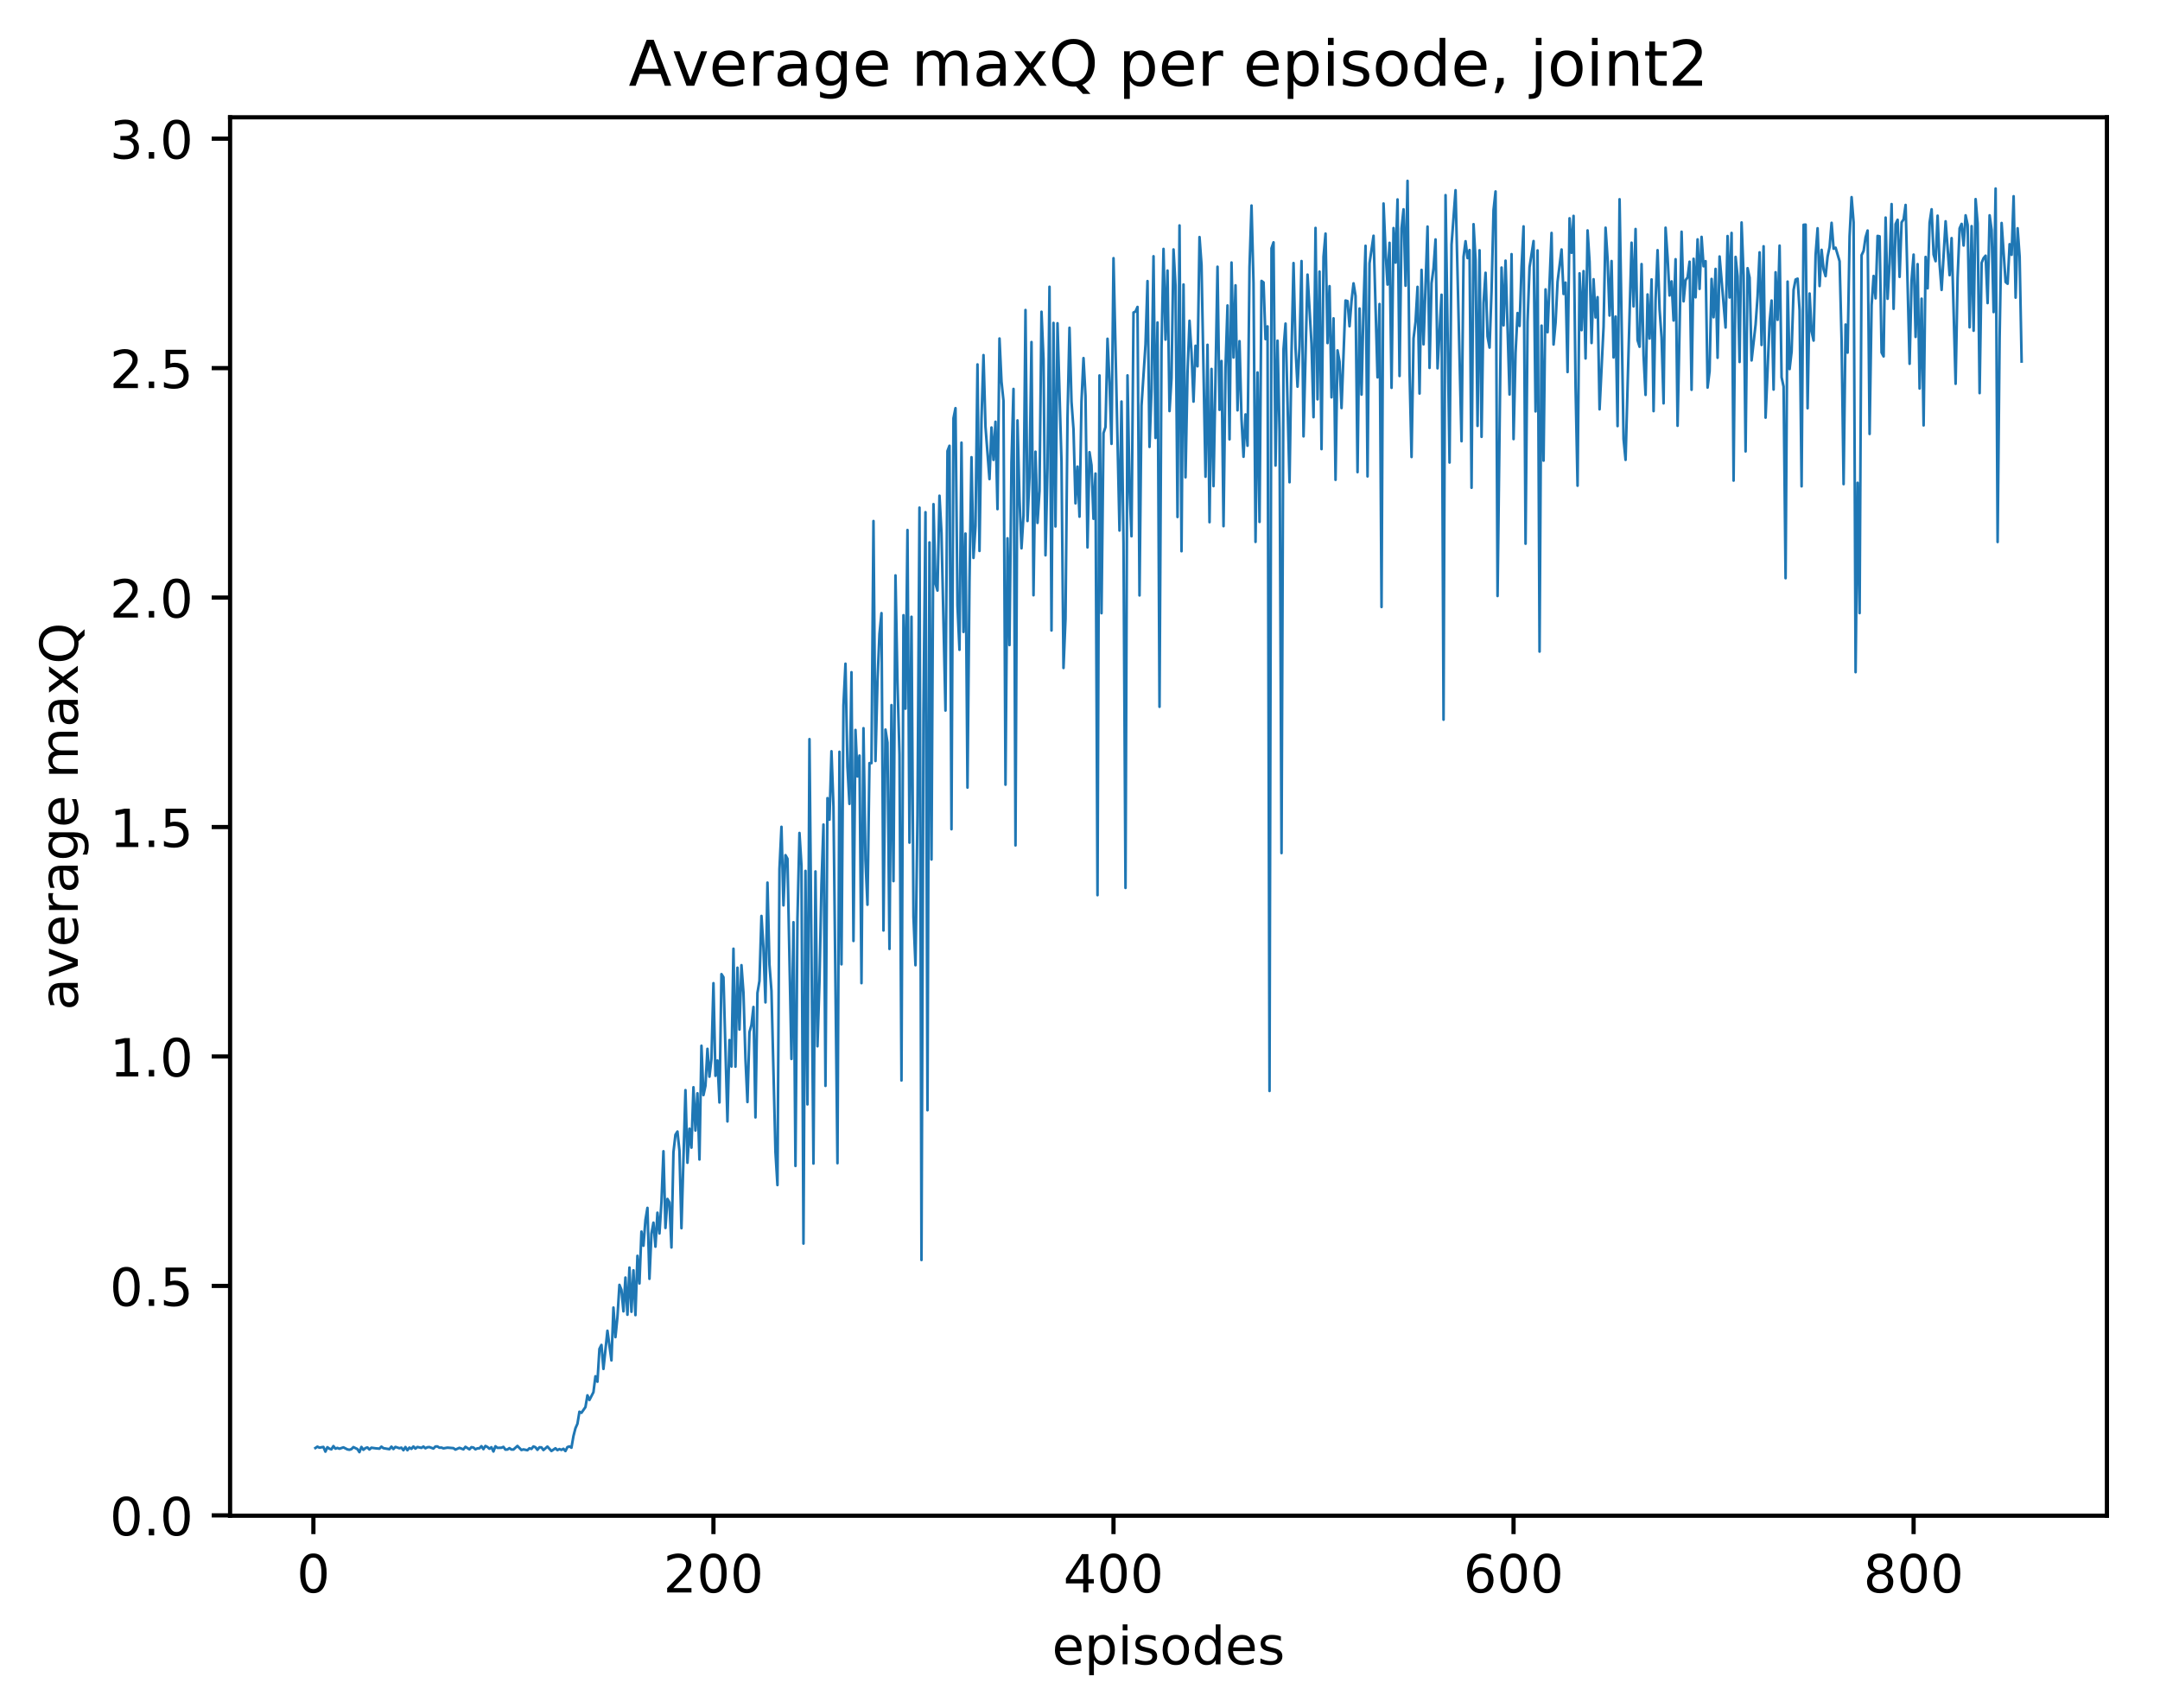 <?xml version="1.0" encoding="utf-8" standalone="no"?>
<!DOCTYPE svg PUBLIC "-//W3C//DTD SVG 1.1//EN"
  "http://www.w3.org/Graphics/SVG/1.1/DTD/svg11.dtd">
<!-- Created with matplotlib (http://matplotlib.org/) -->
<svg height="325pt" version="1.1" viewBox="0 0 411 325" width="411pt" xmlns="http://www.w3.org/2000/svg" xmlns:xlink="http://www.w3.org/1999/xlink">
 <defs>
  <style type="text/css">
*{stroke-linecap:butt;stroke-linejoin:round;}
  </style>
 </defs>
 <g id="figure_1">
  <g id="patch_1">
   <path d="M 0 325.986 
L 411.601 325.986 
L 411.601 0 
L 0 0 
z
" style="fill:#ffffff;"/>
  </g>
  <g id="axes_1">
   <g id="patch_2">
    <path d="M 43.781 288.43 
L 400.901 288.43 
L 400.901 22.318 
L 43.781 22.318 
z
" style="fill:#ffffff;"/>
   </g>
   <g id="matplotlib.axis_1">
    <g id="xtick_1">
     <g id="line2d_1">
      <defs>
       <path d="M 0 0 
L 0 3.5 
" id="m637d223eed" style="stroke:#000000;stroke-width:0.8;"/>
      </defs>
      <g>
       <use style="stroke:#000000;stroke-width:0.8;" x="59.633" xlink:href="#m637d223eed" y="288.43"/>
      </g>
     </g>
     <g id="text_1">
      <!-- 0 -->
      <defs>
       <path d="M 31.781 66.406 
Q 24.172 66.406 20.328 58.906 
Q 16.5 51.422 16.5 36.375 
Q 16.5 21.391 20.328 13.891 
Q 24.172 6.391 31.781 6.391 
Q 39.453 6.391 43.281 13.891 
Q 47.125 21.391 47.125 36.375 
Q 47.125 51.422 43.281 58.906 
Q 39.453 66.406 31.781 66.406 
z
M 31.781 74.219 
Q 44.047 74.219 50.516 64.516 
Q 56.984 54.828 56.984 36.375 
Q 56.984 17.969 50.516 8.266 
Q 44.047 -1.422 31.781 -1.422 
Q 19.531 -1.422 13.062 8.266 
Q 6.594 17.969 6.594 36.375 
Q 6.594 54.828 13.062 64.516 
Q 19.531 74.219 31.781 74.219 
z
" id="DejaVuSans-30"/>
      </defs>
      <g transform="translate(56.452 303.029)scale(0.1 -0.1)">
       <use xlink:href="#DejaVuSans-30"/>
      </g>
     </g>
    </g>
    <g id="xtick_2">
     <g id="line2d_2">
      <g>
       <use style="stroke:#000000;stroke-width:0.8;" x="135.754" xlink:href="#m637d223eed" y="288.43"/>
      </g>
     </g>
     <g id="text_2">
      <!-- 200 -->
      <defs>
       <path d="M 19.188 8.297 
L 53.609 8.297 
L 53.609 0 
L 7.328 0 
L 7.328 8.297 
Q 12.938 14.109 22.625 23.891 
Q 32.328 33.688 34.812 36.531 
Q 39.547 41.844 41.422 45.531 
Q 43.312 49.219 43.312 52.781 
Q 43.312 58.594 39.234 62.25 
Q 35.156 65.922 28.609 65.922 
Q 23.969 65.922 18.812 64.312 
Q 13.672 62.703 7.812 59.422 
L 7.812 69.391 
Q 13.766 71.781 18.938 73 
Q 24.125 74.219 28.422 74.219 
Q 39.75 74.219 46.484 68.547 
Q 53.219 62.891 53.219 53.422 
Q 53.219 48.922 51.531 44.891 
Q 49.859 40.875 45.406 35.406 
Q 44.188 33.984 37.641 27.219 
Q 31.109 20.453 19.188 8.297 
z
" id="DejaVuSans-32"/>
      </defs>
      <g transform="translate(126.21 303.029)scale(0.1 -0.1)">
       <use xlink:href="#DejaVuSans-32"/>
       <use x="63.623" xlink:href="#DejaVuSans-30"/>
       <use x="127.246" xlink:href="#DejaVuSans-30"/>
      </g>
     </g>
    </g>
    <g id="xtick_3">
     <g id="line2d_3">
      <g>
       <use style="stroke:#000000;stroke-width:0.8;" x="211.875" xlink:href="#m637d223eed" y="288.43"/>
      </g>
     </g>
     <g id="text_3">
      <!-- 400 -->
      <defs>
       <path d="M 37.797 64.312 
L 12.891 25.391 
L 37.797 25.391 
z
M 35.203 72.906 
L 47.609 72.906 
L 47.609 25.391 
L 58.016 25.391 
L 58.016 17.188 
L 47.609 17.188 
L 47.609 0 
L 37.797 0 
L 37.797 17.188 
L 4.891 17.188 
L 4.891 26.703 
z
" id="DejaVuSans-34"/>
      </defs>
      <g transform="translate(202.331 303.029)scale(0.1 -0.1)">
       <use xlink:href="#DejaVuSans-34"/>
       <use x="63.623" xlink:href="#DejaVuSans-30"/>
       <use x="127.246" xlink:href="#DejaVuSans-30"/>
      </g>
     </g>
    </g>
    <g id="xtick_4">
     <g id="line2d_4">
      <g>
       <use style="stroke:#000000;stroke-width:0.8;" x="287.995" xlink:href="#m637d223eed" y="288.43"/>
      </g>
     </g>
     <g id="text_4">
      <!-- 600 -->
      <defs>
       <path d="M 33.016 40.375 
Q 26.375 40.375 22.484 35.828 
Q 18.609 31.297 18.609 23.391 
Q 18.609 15.531 22.484 10.953 
Q 26.375 6.391 33.016 6.391 
Q 39.656 6.391 43.531 10.953 
Q 47.406 15.531 47.406 23.391 
Q 47.406 31.297 43.531 35.828 
Q 39.656 40.375 33.016 40.375 
z
M 52.594 71.297 
L 52.594 62.312 
Q 48.875 64.062 45.094 64.984 
Q 41.312 65.922 37.594 65.922 
Q 27.828 65.922 22.672 59.328 
Q 17.531 52.734 16.797 39.406 
Q 19.672 43.656 24.016 45.922 
Q 28.375 48.188 33.594 48.188 
Q 44.578 48.188 50.953 41.516 
Q 57.328 34.859 57.328 23.391 
Q 57.328 12.156 50.688 5.359 
Q 44.047 -1.422 33.016 -1.422 
Q 20.359 -1.422 13.672 8.266 
Q 6.984 17.969 6.984 36.375 
Q 6.984 53.656 15.188 63.938 
Q 23.391 74.219 37.203 74.219 
Q 40.922 74.219 44.703 73.484 
Q 48.484 72.75 52.594 71.297 
z
" id="DejaVuSans-36"/>
      </defs>
      <g transform="translate(278.452 303.029)scale(0.1 -0.1)">
       <use xlink:href="#DejaVuSans-36"/>
       <use x="63.623" xlink:href="#DejaVuSans-30"/>
       <use x="127.246" xlink:href="#DejaVuSans-30"/>
      </g>
     </g>
    </g>
    <g id="xtick_5">
     <g id="line2d_5">
      <g>
       <use style="stroke:#000000;stroke-width:0.8;" x="364.116" xlink:href="#m637d223eed" y="288.43"/>
      </g>
     </g>
     <g id="text_5">
      <!-- 800 -->
      <defs>
       <path d="M 31.781 34.625 
Q 24.75 34.625 20.719 30.859 
Q 16.703 27.094 16.703 20.516 
Q 16.703 13.922 20.719 10.156 
Q 24.75 6.391 31.781 6.391 
Q 38.812 6.391 42.859 10.172 
Q 46.922 13.969 46.922 20.516 
Q 46.922 27.094 42.891 30.859 
Q 38.875 34.625 31.781 34.625 
z
M 21.922 38.812 
Q 15.578 40.375 12.031 44.719 
Q 8.5 49.078 8.5 55.328 
Q 8.5 64.062 14.719 69.141 
Q 20.953 74.219 31.781 74.219 
Q 42.672 74.219 48.875 69.141 
Q 55.078 64.062 55.078 55.328 
Q 55.078 49.078 51.531 44.719 
Q 48 40.375 41.703 38.812 
Q 48.828 37.156 52.797 32.312 
Q 56.781 27.484 56.781 20.516 
Q 56.781 9.906 50.312 4.234 
Q 43.844 -1.422 31.781 -1.422 
Q 19.734 -1.422 13.25 4.234 
Q 6.781 9.906 6.781 20.516 
Q 6.781 27.484 10.781 32.312 
Q 14.797 37.156 21.922 38.812 
z
M 18.312 54.391 
Q 18.312 48.734 21.844 45.562 
Q 25.391 42.391 31.781 42.391 
Q 38.141 42.391 41.719 45.562 
Q 45.312 48.734 45.312 54.391 
Q 45.312 60.062 41.719 63.234 
Q 38.141 66.406 31.781 66.406 
Q 25.391 66.406 21.844 63.234 
Q 18.312 60.062 18.312 54.391 
z
" id="DejaVuSans-38"/>
      </defs>
      <g transform="translate(354.572 303.029)scale(0.1 -0.1)">
       <use xlink:href="#DejaVuSans-38"/>
       <use x="63.623" xlink:href="#DejaVuSans-30"/>
       <use x="127.246" xlink:href="#DejaVuSans-30"/>
      </g>
     </g>
    </g>
    <g id="text_6">
     <!-- episodes -->
     <defs>
      <path d="M 56.203 29.594 
L 56.203 25.203 
L 14.891 25.203 
Q 15.484 15.922 20.484 11.062 
Q 25.484 6.203 34.422 6.203 
Q 39.594 6.203 44.453 7.469 
Q 49.312 8.734 54.109 11.281 
L 54.109 2.781 
Q 49.266 0.734 44.188 -0.344 
Q 39.109 -1.422 33.891 -1.422 
Q 20.797 -1.422 13.156 6.188 
Q 5.516 13.812 5.516 26.812 
Q 5.516 40.234 12.766 48.109 
Q 20.016 56 32.328 56 
Q 43.359 56 49.781 48.891 
Q 56.203 41.797 56.203 29.594 
z
M 47.219 32.234 
Q 47.125 39.594 43.094 43.984 
Q 39.062 48.391 32.422 48.391 
Q 24.906 48.391 20.391 44.141 
Q 15.875 39.891 15.188 32.172 
z
" id="DejaVuSans-65"/>
      <path d="M 18.109 8.203 
L 18.109 -20.797 
L 9.078 -20.797 
L 9.078 54.688 
L 18.109 54.688 
L 18.109 46.391 
Q 20.953 51.266 25.266 53.625 
Q 29.594 56 35.594 56 
Q 45.562 56 51.781 48.094 
Q 58.016 40.188 58.016 27.297 
Q 58.016 14.406 51.781 6.484 
Q 45.562 -1.422 35.594 -1.422 
Q 29.594 -1.422 25.266 0.953 
Q 20.953 3.328 18.109 8.203 
z
M 48.688 27.297 
Q 48.688 37.203 44.609 42.844 
Q 40.531 48.484 33.406 48.484 
Q 26.266 48.484 22.188 42.844 
Q 18.109 37.203 18.109 27.297 
Q 18.109 17.391 22.188 11.75 
Q 26.266 6.109 33.406 6.109 
Q 40.531 6.109 44.609 11.75 
Q 48.688 17.391 48.688 27.297 
z
" id="DejaVuSans-70"/>
      <path d="M 9.422 54.688 
L 18.406 54.688 
L 18.406 0 
L 9.422 0 
z
M 9.422 75.984 
L 18.406 75.984 
L 18.406 64.594 
L 9.422 64.594 
z
" id="DejaVuSans-69"/>
      <path d="M 44.281 53.078 
L 44.281 44.578 
Q 40.484 46.531 36.375 47.5 
Q 32.281 48.484 27.875 48.484 
Q 21.188 48.484 17.844 46.438 
Q 14.5 44.391 14.5 40.281 
Q 14.5 37.156 16.891 35.375 
Q 19.281 33.594 26.516 31.984 
L 29.594 31.297 
Q 39.156 29.25 43.188 25.516 
Q 47.219 21.781 47.219 15.094 
Q 47.219 7.469 41.188 3.016 
Q 35.156 -1.422 24.609 -1.422 
Q 20.219 -1.422 15.453 -0.562 
Q 10.688 0.297 5.422 2 
L 5.422 11.281 
Q 10.406 8.688 15.234 7.391 
Q 20.062 6.109 24.812 6.109 
Q 31.156 6.109 34.562 8.281 
Q 37.984 10.453 37.984 14.406 
Q 37.984 18.062 35.516 20.016 
Q 33.062 21.969 24.703 23.781 
L 21.578 24.516 
Q 13.234 26.266 9.516 29.906 
Q 5.812 33.547 5.812 39.891 
Q 5.812 47.609 11.281 51.797 
Q 16.75 56 26.812 56 
Q 31.781 56 36.172 55.266 
Q 40.578 54.547 44.281 53.078 
z
" id="DejaVuSans-73"/>
      <path d="M 30.609 48.391 
Q 23.391 48.391 19.188 42.75 
Q 14.984 37.109 14.984 27.297 
Q 14.984 17.484 19.156 11.844 
Q 23.344 6.203 30.609 6.203 
Q 37.797 6.203 41.984 11.859 
Q 46.188 17.531 46.188 27.297 
Q 46.188 37.016 41.984 42.703 
Q 37.797 48.391 30.609 48.391 
z
M 30.609 56 
Q 42.328 56 49.016 48.375 
Q 55.719 40.766 55.719 27.297 
Q 55.719 13.875 49.016 6.219 
Q 42.328 -1.422 30.609 -1.422 
Q 18.844 -1.422 12.172 6.219 
Q 5.516 13.875 5.516 27.297 
Q 5.516 40.766 12.172 48.375 
Q 18.844 56 30.609 56 
z
" id="DejaVuSans-6f"/>
      <path d="M 45.406 46.391 
L 45.406 75.984 
L 54.391 75.984 
L 54.391 0 
L 45.406 0 
L 45.406 8.203 
Q 42.578 3.328 38.25 0.953 
Q 33.938 -1.422 27.875 -1.422 
Q 17.969 -1.422 11.734 6.484 
Q 5.516 14.406 5.516 27.297 
Q 5.516 40.188 11.734 48.094 
Q 17.969 56 27.875 56 
Q 33.938 56 38.25 53.625 
Q 42.578 51.266 45.406 46.391 
z
M 14.797 27.297 
Q 14.797 17.391 18.875 11.75 
Q 22.953 6.109 30.078 6.109 
Q 37.203 6.109 41.297 11.75 
Q 45.406 17.391 45.406 27.297 
Q 45.406 37.203 41.297 42.844 
Q 37.203 48.484 30.078 48.484 
Q 22.953 48.484 18.875 42.844 
Q 14.797 37.203 14.797 27.297 
z
" id="DejaVuSans-64"/>
     </defs>
     <g transform="translate(200.182 316.707)scale(0.1 -0.1)">
      <use xlink:href="#DejaVuSans-65"/>
      <use x="61.523" xlink:href="#DejaVuSans-70"/>
      <use x="125" xlink:href="#DejaVuSans-69"/>
      <use x="152.783" xlink:href="#DejaVuSans-73"/>
      <use x="204.883" xlink:href="#DejaVuSans-6f"/>
      <use x="266.064" xlink:href="#DejaVuSans-64"/>
      <use x="329.541" xlink:href="#DejaVuSans-65"/>
      <use x="391.064" xlink:href="#DejaVuSans-73"/>
     </g>
    </g>
   </g>
   <g id="matplotlib.axis_2">
    <g id="ytick_1">
     <g id="line2d_6">
      <defs>
       <path d="M 0 0 
L -3.5 0 
" id="m11fe9f1819" style="stroke:#000000;stroke-width:0.8;"/>
      </defs>
      <g>
       <use style="stroke:#000000;stroke-width:0.8;" x="43.781" xlink:href="#m11fe9f1819" y="288.367"/>
      </g>
     </g>
     <g id="text_7">
      <!-- 0.0 -->
      <defs>
       <path d="M 10.688 12.406 
L 21 12.406 
L 21 0 
L 10.688 0 
z
" id="DejaVuSans-2e"/>
      </defs>
      <g transform="translate(20.878 292.167)scale(0.1 -0.1)">
       <use xlink:href="#DejaVuSans-30"/>
       <use x="63.623" xlink:href="#DejaVuSans-2e"/>
       <use x="95.41" xlink:href="#DejaVuSans-30"/>
      </g>
     </g>
    </g>
    <g id="ytick_2">
     <g id="line2d_7">
      <g>
       <use style="stroke:#000000;stroke-width:0.8;" x="43.781" xlink:href="#m11fe9f1819" y="244.703"/>
      </g>
     </g>
     <g id="text_8">
      <!-- 0.5 -->
      <defs>
       <path d="M 10.797 72.906 
L 49.516 72.906 
L 49.516 64.594 
L 19.828 64.594 
L 19.828 46.734 
Q 21.969 47.469 24.109 47.828 
Q 26.266 48.188 28.422 48.188 
Q 40.625 48.188 47.75 41.5 
Q 54.891 34.812 54.891 23.391 
Q 54.891 11.625 47.562 5.094 
Q 40.234 -1.422 26.906 -1.422 
Q 22.312 -1.422 17.547 -0.641 
Q 12.797 0.141 7.719 1.703 
L 7.719 11.625 
Q 12.109 9.234 16.797 8.062 
Q 21.484 6.891 26.703 6.891 
Q 35.156 6.891 40.078 11.328 
Q 45.016 15.766 45.016 23.391 
Q 45.016 31 40.078 35.438 
Q 35.156 39.891 26.703 39.891 
Q 22.75 39.891 18.812 39.016 
Q 14.891 38.141 10.797 36.281 
z
" id="DejaVuSans-35"/>
      </defs>
      <g transform="translate(20.878 248.503)scale(0.1 -0.1)">
       <use xlink:href="#DejaVuSans-30"/>
       <use x="63.623" xlink:href="#DejaVuSans-2e"/>
       <use x="95.41" xlink:href="#DejaVuSans-35"/>
      </g>
     </g>
    </g>
    <g id="ytick_3">
     <g id="line2d_8">
      <g>
       <use style="stroke:#000000;stroke-width:0.8;" x="43.781" xlink:href="#m11fe9f1819" y="201.039"/>
      </g>
     </g>
     <g id="text_9">
      <!-- 1.0 -->
      <defs>
       <path d="M 12.406 8.297 
L 28.516 8.297 
L 28.516 63.922 
L 10.984 60.406 
L 10.984 69.391 
L 28.422 72.906 
L 38.281 72.906 
L 38.281 8.297 
L 54.391 8.297 
L 54.391 0 
L 12.406 0 
z
" id="DejaVuSans-31"/>
      </defs>
      <g transform="translate(20.878 204.839)scale(0.1 -0.1)">
       <use xlink:href="#DejaVuSans-31"/>
       <use x="63.623" xlink:href="#DejaVuSans-2e"/>
       <use x="95.41" xlink:href="#DejaVuSans-30"/>
      </g>
     </g>
    </g>
    <g id="ytick_4">
     <g id="line2d_9">
      <g>
       <use style="stroke:#000000;stroke-width:0.8;" x="43.781" xlink:href="#m11fe9f1819" y="157.375"/>
      </g>
     </g>
     <g id="text_10">
      <!-- 1.5 -->
      <g transform="translate(20.878 161.175)scale(0.1 -0.1)">
       <use xlink:href="#DejaVuSans-31"/>
       <use x="63.623" xlink:href="#DejaVuSans-2e"/>
       <use x="95.41" xlink:href="#DejaVuSans-35"/>
      </g>
     </g>
    </g>
    <g id="ytick_5">
     <g id="line2d_10">
      <g>
       <use style="stroke:#000000;stroke-width:0.8;" x="43.781" xlink:href="#m11fe9f1819" y="113.711"/>
      </g>
     </g>
     <g id="text_11">
      <!-- 2.0 -->
      <g transform="translate(20.878 117.511)scale(0.1 -0.1)">
       <use xlink:href="#DejaVuSans-32"/>
       <use x="63.623" xlink:href="#DejaVuSans-2e"/>
       <use x="95.41" xlink:href="#DejaVuSans-30"/>
      </g>
     </g>
    </g>
    <g id="ytick_6">
     <g id="line2d_11">
      <g>
       <use style="stroke:#000000;stroke-width:0.8;" x="43.781" xlink:href="#m11fe9f1819" y="70.047"/>
      </g>
     </g>
     <g id="text_12">
      <!-- 2.5 -->
      <g transform="translate(20.878 73.847)scale(0.1 -0.1)">
       <use xlink:href="#DejaVuSans-32"/>
       <use x="63.623" xlink:href="#DejaVuSans-2e"/>
       <use x="95.41" xlink:href="#DejaVuSans-35"/>
      </g>
     </g>
    </g>
    <g id="ytick_7">
     <g id="line2d_12">
      <g>
       <use style="stroke:#000000;stroke-width:0.8;" x="43.781" xlink:href="#m11fe9f1819" y="26.383"/>
      </g>
     </g>
     <g id="text_13">
      <!-- 3.0 -->
      <defs>
       <path d="M 40.578 39.312 
Q 47.656 37.797 51.625 33 
Q 55.609 28.219 55.609 21.188 
Q 55.609 10.406 48.188 4.484 
Q 40.766 -1.422 27.094 -1.422 
Q 22.516 -1.422 17.656 -0.516 
Q 12.797 0.391 7.625 2.203 
L 7.625 11.719 
Q 11.719 9.328 16.594 8.109 
Q 21.484 6.891 26.812 6.891 
Q 36.078 6.891 40.938 10.547 
Q 45.797 14.203 45.797 21.188 
Q 45.797 27.641 41.281 31.266 
Q 36.766 34.906 28.719 34.906 
L 20.219 34.906 
L 20.219 43.016 
L 29.109 43.016 
Q 36.375 43.016 40.234 45.922 
Q 44.094 48.828 44.094 54.297 
Q 44.094 59.906 40.109 62.906 
Q 36.141 65.922 28.719 65.922 
Q 24.656 65.922 20.016 65.031 
Q 15.375 64.156 9.812 62.312 
L 9.812 71.094 
Q 15.438 72.656 20.344 73.438 
Q 25.25 74.219 29.594 74.219 
Q 40.828 74.219 47.359 69.109 
Q 53.906 64.016 53.906 55.328 
Q 53.906 49.266 50.438 45.094 
Q 46.969 40.922 40.578 39.312 
z
" id="DejaVuSans-33"/>
      </defs>
      <g transform="translate(20.878 30.183)scale(0.1 -0.1)">
       <use xlink:href="#DejaVuSans-33"/>
       <use x="63.623" xlink:href="#DejaVuSans-2e"/>
       <use x="95.41" xlink:href="#DejaVuSans-30"/>
      </g>
     </g>
    </g>
    <g id="text_14">
     <!-- average maxQ -->
     <defs>
      <path d="M 34.281 27.484 
Q 23.391 27.484 19.188 25 
Q 14.984 22.516 14.984 16.5 
Q 14.984 11.719 18.141 8.906 
Q 21.297 6.109 26.703 6.109 
Q 34.188 6.109 38.703 11.406 
Q 43.219 16.703 43.219 25.484 
L 43.219 27.484 
z
M 52.203 31.203 
L 52.203 0 
L 43.219 0 
L 43.219 8.297 
Q 40.141 3.328 35.547 0.953 
Q 30.953 -1.422 24.312 -1.422 
Q 15.922 -1.422 10.953 3.297 
Q 6 8.016 6 15.922 
Q 6 25.141 12.172 29.828 
Q 18.359 34.516 30.609 34.516 
L 43.219 34.516 
L 43.219 35.406 
Q 43.219 41.609 39.141 45 
Q 35.062 48.391 27.688 48.391 
Q 23 48.391 18.547 47.266 
Q 14.109 46.141 10.016 43.891 
L 10.016 52.203 
Q 14.938 54.109 19.578 55.047 
Q 24.219 56 28.609 56 
Q 40.484 56 46.344 49.844 
Q 52.203 43.703 52.203 31.203 
z
" id="DejaVuSans-61"/>
      <path d="M 2.984 54.688 
L 12.5 54.688 
L 29.594 8.797 
L 46.688 54.688 
L 56.203 54.688 
L 35.688 0 
L 23.484 0 
z
" id="DejaVuSans-76"/>
      <path d="M 41.109 46.297 
Q 39.594 47.172 37.812 47.578 
Q 36.031 48 33.891 48 
Q 26.266 48 22.188 43.047 
Q 18.109 38.094 18.109 28.812 
L 18.109 0 
L 9.078 0 
L 9.078 54.688 
L 18.109 54.688 
L 18.109 46.188 
Q 20.953 51.172 25.484 53.578 
Q 30.031 56 36.531 56 
Q 37.453 56 38.578 55.875 
Q 39.703 55.766 41.062 55.516 
z
" id="DejaVuSans-72"/>
      <path d="M 45.406 27.984 
Q 45.406 37.75 41.375 43.109 
Q 37.359 48.484 30.078 48.484 
Q 22.859 48.484 18.828 43.109 
Q 14.797 37.75 14.797 27.984 
Q 14.797 18.266 18.828 12.891 
Q 22.859 7.516 30.078 7.516 
Q 37.359 7.516 41.375 12.891 
Q 45.406 18.266 45.406 27.984 
z
M 54.391 6.781 
Q 54.391 -7.172 48.188 -13.984 
Q 42 -20.797 29.203 -20.797 
Q 24.469 -20.797 20.266 -20.094 
Q 16.062 -19.391 12.109 -17.922 
L 12.109 -9.188 
Q 16.062 -11.328 19.922 -12.344 
Q 23.781 -13.375 27.781 -13.375 
Q 36.625 -13.375 41.016 -8.766 
Q 45.406 -4.156 45.406 5.172 
L 45.406 9.625 
Q 42.625 4.781 38.281 2.391 
Q 33.938 0 27.875 0 
Q 17.828 0 11.672 7.656 
Q 5.516 15.328 5.516 27.984 
Q 5.516 40.672 11.672 48.328 
Q 17.828 56 27.875 56 
Q 33.938 56 38.281 53.609 
Q 42.625 51.219 45.406 46.391 
L 45.406 54.688 
L 54.391 54.688 
z
" id="DejaVuSans-67"/>
      <path id="DejaVuSans-20"/>
      <path d="M 52 44.188 
Q 55.375 50.25 60.062 53.125 
Q 64.75 56 71.094 56 
Q 79.641 56 84.281 50.016 
Q 88.922 44.047 88.922 33.016 
L 88.922 0 
L 79.891 0 
L 79.891 32.719 
Q 79.891 40.578 77.094 44.375 
Q 74.312 48.188 68.609 48.188 
Q 61.625 48.188 57.562 43.547 
Q 53.516 38.922 53.516 30.906 
L 53.516 0 
L 44.484 0 
L 44.484 32.719 
Q 44.484 40.625 41.703 44.406 
Q 38.922 48.188 33.109 48.188 
Q 26.219 48.188 22.156 43.531 
Q 18.109 38.875 18.109 30.906 
L 18.109 0 
L 9.078 0 
L 9.078 54.688 
L 18.109 54.688 
L 18.109 46.188 
Q 21.188 51.219 25.484 53.609 
Q 29.781 56 35.688 56 
Q 41.656 56 45.828 52.969 
Q 50 49.953 52 44.188 
z
" id="DejaVuSans-6d"/>
      <path d="M 54.891 54.688 
L 35.109 28.078 
L 55.906 0 
L 45.312 0 
L 29.391 21.484 
L 13.484 0 
L 2.875 0 
L 24.125 28.609 
L 4.688 54.688 
L 15.281 54.688 
L 29.781 35.203 
L 44.281 54.688 
z
" id="DejaVuSans-78"/>
      <path d="M 39.406 66.219 
Q 28.656 66.219 22.328 58.203 
Q 16.016 50.203 16.016 36.375 
Q 16.016 22.609 22.328 14.594 
Q 28.656 6.594 39.406 6.594 
Q 50.141 6.594 56.422 14.594 
Q 62.703 22.609 62.703 36.375 
Q 62.703 50.203 56.422 58.203 
Q 50.141 66.219 39.406 66.219 
z
M 53.219 1.312 
L 66.219 -12.891 
L 54.297 -12.891 
L 43.5 -1.219 
Q 41.891 -1.312 41.031 -1.359 
Q 40.188 -1.422 39.406 -1.422 
Q 24.031 -1.422 14.812 8.859 
Q 5.609 19.141 5.609 36.375 
Q 5.609 53.656 14.812 63.938 
Q 24.031 74.219 39.406 74.219 
Q 54.734 74.219 63.906 63.938 
Q 73.094 53.656 73.094 36.375 
Q 73.094 23.688 67.984 14.641 
Q 62.891 5.609 53.219 1.312 
z
" id="DejaVuSans-51"/>
     </defs>
     <g transform="translate(14.798 192.263)rotate(-90)scale(0.1 -0.1)">
      <use xlink:href="#DejaVuSans-61"/>
      <use x="61.279" xlink:href="#DejaVuSans-76"/>
      <use x="120.459" xlink:href="#DejaVuSans-65"/>
      <use x="181.982" xlink:href="#DejaVuSans-72"/>
      <use x="223.096" xlink:href="#DejaVuSans-61"/>
      <use x="284.375" xlink:href="#DejaVuSans-67"/>
      <use x="347.852" xlink:href="#DejaVuSans-65"/>
      <use x="409.375" xlink:href="#DejaVuSans-20"/>
      <use x="441.162" xlink:href="#DejaVuSans-6d"/>
      <use x="538.574" xlink:href="#DejaVuSans-61"/>
      <use x="599.854" xlink:href="#DejaVuSans-78"/>
      <use x="659.033" xlink:href="#DejaVuSans-51"/>
     </g>
    </g>
   </g>
   <g id="line2d_13">
    <path clip-path="url(#pe30487cff8)" d="M 60.014 275.545 
L 60.395 275.286 
L 60.775 275.479 
L 61.536 275.343 
L 61.917 276.234 
L 62.298 275.394 
L 62.678 275.675 
L 63.059 275.799 
L 63.439 275.182 
L 63.82 275.667 
L 64.201 275.527 
L 64.581 275.681 
L 65.342 275.424 
L 66.104 275.809 
L 66.484 275.878 
L 66.865 275.756 
L 67.245 275.377 
L 68.007 275.745 
L 68.387 276.334 
L 68.768 275.347 
L 69.148 275.885 
L 69.529 275.565 
L 69.91 275.434 
L 70.29 275.826 
L 70.671 275.49 
L 71.432 275.599 
L 72.193 275.668 
L 72.574 275.287 
L 72.954 275.575 
L 74.096 275.767 
L 74.477 275.285 
L 74.858 275.743 
L 75.238 275.336 
L 75.999 275.588 
L 76.38 275.478 
L 76.761 275.965 
L 77.141 275.359 
L 77.522 275.966 
L 77.902 275.464 
L 78.283 275.71 
L 78.664 275.262 
L 79.044 275.661 
L 79.425 275.349 
L 80.186 275.522 
L 80.567 275.268 
L 80.947 275.597 
L 81.328 275.4 
L 81.708 275.369 
L 82.47 275.646 
L 82.85 275.26 
L 83.231 275.246 
L 83.611 275.489 
L 83.992 275.461 
L 84.373 275.611 
L 85.134 275.476 
L 86.276 275.57 
L 86.656 275.844 
L 87.417 275.512 
L 88.179 275.8 
L 88.559 275.32 
L 89.32 275.794 
L 89.701 275.39 
L 90.082 275.456 
L 90.462 275.793 
L 90.843 275.613 
L 91.223 275.596 
L 91.604 275.198 
L 91.985 275.76 
L 92.365 275.157 
L 92.746 275.353 
L 93.126 275.685 
L 93.507 275.401 
L 93.888 276.207 
L 94.268 275.216 
L 94.649 275.512 
L 95.41 275.495 
L 95.791 275.332 
L 96.171 275.849 
L 96.552 275.831 
L 96.932 275.568 
L 97.313 275.834 
L 97.694 275.836 
L 98.455 275.153 
L 99.216 275.927 
L 99.597 275.812 
L 100.358 275.964 
L 100.739 275.591 
L 101.119 275.72 
L 101.5 275.251 
L 101.88 275.4 
L 102.261 275.889 
L 102.642 275.412 
L 103.022 275.426 
L 103.403 275.933 
L 104.164 275.273 
L 104.925 276.112 
L 105.686 275.596 
L 106.067 275.949 
L 106.448 275.746 
L 106.828 275.906 
L 107.209 275.693 
L 107.589 276.125 
L 107.97 275.371 
L 108.351 275.237 
L 108.731 275.491 
L 109.112 273.293 
L 109.492 271.798 
L 109.873 270.928 
L 110.254 268.637 
L 110.634 268.849 
L 111.395 267.764 
L 111.776 265.521 
L 112.157 266.403 
L 112.918 264.924 
L 113.298 261.896 
L 113.679 262.929 
L 114.06 256.681 
L 114.44 255.927 
L 114.821 260.496 
L 115.582 253.231 
L 116.343 258.874 
L 116.724 248.821 
L 117.104 254.444 
L 117.485 250.625 
L 117.866 244.498 
L 118.246 245.451 
L 118.627 249.54 
L 119.007 243.11 
L 119.388 250.184 
L 119.769 241.21 
L 120.149 249.62 
L 120.53 241.728 
L 120.91 250.257 
L 121.291 238.973 
L 121.672 244.231 
L 122.052 234.364 
L 122.433 237.051 
L 122.814 232.153 
L 123.194 229.849 
L 123.575 243.347 
L 123.955 234.75 
L 124.336 232.663 
L 124.717 237.231 
L 125.097 230.771 
L 125.478 234.718 
L 125.858 228.776 
L 126.239 219.075 
L 126.62 233.67 
L 127 228.148 
L 127.381 228.818 
L 127.761 237.384 
L 128.142 219.246 
L 128.523 215.928 
L 128.903 215.324 
L 129.284 218.958 
L 129.664 233.715 
L 130.426 207.442 
L 130.806 221.262 
L 131.187 214.785 
L 131.567 218.388 
L 131.948 206.897 
L 132.329 215.125 
L 132.709 208.045 
L 133.09 220.644 
L 133.47 198.999 
L 133.851 208.39 
L 134.232 206.602 
L 134.612 199.583 
L 134.993 204.88 
L 135.373 201.493 
L 135.754 187.095 
L 136.135 204.72 
L 136.515 201.806 
L 136.896 209.787 
L 137.276 185.368 
L 137.657 185.961 
L 138.418 213.4 
L 138.799 197.915 
L 139.179 202.949 
L 139.56 180.533 
L 139.941 202.975 
L 140.321 184.146 
L 140.702 195.914 
L 141.082 183.665 
L 141.463 188.881 
L 141.844 201.439 
L 142.224 209.707 
L 142.605 196.412 
L 142.985 195.038 
L 143.366 191.618 
L 143.747 212.631 
L 144.127 188.942 
L 144.508 186.653 
L 144.888 174.295 
L 145.269 180.416 
L 145.65 190.743 
L 146.03 167.956 
L 146.411 183.544 
L 146.792 188.57 
L 147.553 219.184 
L 147.933 225.51 
L 148.314 165.388 
L 148.695 157.337 
L 149.075 172.283 
L 149.456 162.73 
L 149.836 163.41 
L 150.598 201.51 
L 150.978 175.491 
L 151.359 221.868 
L 151.739 174.789 
L 152.12 158.508 
L 152.501 164.749 
L 152.881 236.642 
L 153.262 165.724 
L 153.642 210.156 
L 154.023 140.65 
L 154.784 221.412 
L 155.165 165.826 
L 155.545 199.099 
L 155.926 186.801 
L 156.307 168.338 
L 156.687 156.908 
L 157.068 206.632 
L 157.448 151.88 
L 157.829 155.98 
L 158.21 142.961 
L 158.59 153.495 
L 159.351 221.346 
L 159.732 143.059 
L 160.113 183.501 
L 160.493 134.23 
L 160.874 126.301 
L 161.254 145.919 
L 161.635 152.972 
L 162.016 127.919 
L 162.396 179.056 
L 162.777 138.907 
L 163.157 147.748 
L 163.538 143.783 
L 163.919 187.087 
L 164.299 138.572 
L 164.68 163.642 
L 165.06 172.162 
L 165.441 145.217 
L 165.822 145.22 
L 166.202 99.149 
L 166.583 144.812 
L 166.963 129.61 
L 167.344 120.65 
L 167.725 116.675 
L 168.105 177.069 
L 168.486 138.837 
L 168.866 141.314 
L 169.247 180.574 
L 169.628 134.178 
L 170.008 167.67 
L 170.389 109.494 
L 170.77 129.922 
L 171.15 143.587 
L 171.531 205.604 
L 171.911 117.071 
L 172.292 134.855 
L 172.673 100.858 
L 173.053 160.344 
L 173.434 117.368 
L 173.814 174.404 
L 174.195 183.673 
L 174.576 155.282 
L 174.956 96.6 
L 175.337 239.769 
L 175.717 135.682 
L 176.098 97.47 
L 176.479 211.27 
L 176.859 103.219 
L 177.24 163.557 
L 177.62 95.936 
L 178.001 111.027 
L 178.382 112.38 
L 178.762 94.333 
L 179.143 101.415 
L 179.904 135.212 
L 180.285 85.826 
L 180.665 84.825 
L 181.046 157.795 
L 181.426 79.59 
L 181.807 77.67 
L 182.188 115.239 
L 182.568 123.649 
L 182.949 84.234 
L 183.329 120.253 
L 183.71 101.536 
L 184.091 149.873 
L 184.471 110.603 
L 184.852 87.004 
L 185.232 106.166 
L 185.613 100.074 
L 185.994 69.348 
L 186.374 104.839 
L 186.755 79.732 
L 187.135 67.572 
L 187.516 81.209 
L 188.277 91.164 
L 188.658 81.35 
L 189.038 87.514 
L 189.419 80.255 
L 189.8 96.881 
L 190.18 64.416 
L 190.561 72.605 
L 190.941 76.255 
L 191.322 149.317 
L 191.703 102.434 
L 192.083 122.75 
L 192.464 88.008 
L 192.845 74.009 
L 193.225 160.873 
L 193.606 80.003 
L 193.986 94.961 
L 194.367 104.339 
L 194.748 98.121 
L 195.128 58.992 
L 195.509 99.142 
L 195.889 90.811 
L 196.27 65.089 
L 196.651 113.27 
L 197.031 85.956 
L 197.412 99.503 
L 197.792 93.397 
L 198.173 59.325 
L 198.554 68.345 
L 198.934 105.67 
L 199.315 89.08 
L 199.695 54.571 
L 200.076 119.975 
L 200.457 61.448 
L 200.837 100.176 
L 201.218 61.515 
L 201.979 87.859 
L 202.36 127.11 
L 202.74 117.736 
L 203.121 79.604 
L 203.501 62.373 
L 203.882 76.419 
L 204.263 81.685 
L 204.643 95.786 
L 205.024 88.789 
L 205.404 98.319 
L 205.785 76.386 
L 206.166 68.144 
L 206.546 75.366 
L 206.927 104.167 
L 207.307 86.045 
L 207.688 88.524 
L 208.069 98.714 
L 208.449 90.114 
L 208.83 170.343 
L 209.21 71.446 
L 209.591 116.687 
L 209.972 82.411 
L 210.352 81.263 
L 210.733 64.464 
L 211.113 72.664 
L 211.494 84.46 
L 211.875 49.132 
L 213.016 100.957 
L 213.397 76.408 
L 213.778 103.333 
L 214.158 168.96 
L 214.539 71.432 
L 214.919 92.756 
L 215.3 102.047 
L 215.681 59.465 
L 216.061 59.286 
L 216.442 58.406 
L 216.823 113.303 
L 217.203 77.227 
L 217.964 65.564 
L 218.345 53.487 
L 218.726 85.041 
L 219.106 74.1 
L 219.487 48.763 
L 219.867 83.333 
L 220.248 61.372 
L 220.629 134.492 
L 221.009 66.386 
L 221.39 47.367 
L 221.77 64.624 
L 222.151 51.489 
L 222.532 78.224 
L 222.912 71.927 
L 223.293 47.47 
L 223.673 54.401 
L 224.054 98.382 
L 224.435 42.902 
L 224.815 104.899 
L 225.196 54.138 
L 225.576 90.828 
L 225.957 70.959 
L 226.338 61.04 
L 226.718 67.126 
L 227.099 76.424 
L 227.479 65.795 
L 227.86 69.705 
L 228.241 45.114 
L 228.621 50.415 
L 229.382 90.717 
L 229.763 65.61 
L 230.144 99.366 
L 230.524 70.206 
L 230.905 92.506 
L 231.666 50.76 
L 232.047 77.989 
L 232.427 68.699 
L 232.808 100.124 
L 233.188 69.951 
L 233.569 58.125 
L 233.95 83.602 
L 234.33 49.956 
L 234.711 68.03 
L 235.091 54.294 
L 235.472 78.083 
L 235.853 64.926 
L 236.233 79.734 
L 236.614 86.917 
L 236.994 78.859 
L 237.375 84.818 
L 237.756 50.811 
L 238.136 39.113 
L 238.517 53.88 
L 238.897 103.115 
L 239.278 70.878 
L 239.659 99.319 
L 240.039 53.456 
L 240.42 53.744 
L 240.801 64.528 
L 241.181 62.108 
L 241.562 207.6 
L 241.942 47.242 
L 242.323 46.117 
L 242.704 88.587 
L 243.084 64.828 
L 243.465 81.973 
L 243.845 162.336 
L 244.226 66.44 
L 244.607 61.579 
L 245.368 91.768 
L 245.748 67.164 
L 246.129 50.061 
L 246.51 66.215 
L 246.89 73.581 
L 247.271 65.812 
L 247.651 49.677 
L 248.032 83.038 
L 248.793 52.257 
L 249.554 65.442 
L 249.935 79.386 
L 250.316 43.372 
L 250.696 75.987 
L 251.077 51.68 
L 251.457 85.465 
L 251.838 48.848 
L 252.219 44.452 
L 252.599 65.281 
L 252.98 54.457 
L 253.36 75.609 
L 253.741 60.579 
L 254.122 91.305 
L 254.502 66.672 
L 254.883 68.836 
L 255.263 77.652 
L 256.025 57.184 
L 256.405 57.296 
L 256.786 62.085 
L 257.166 57.254 
L 257.547 53.919 
L 257.928 56.301 
L 258.308 89.842 
L 258.689 58.702 
L 259.069 75.089 
L 259.45 58.258 
L 259.831 46.773 
L 260.211 90.655 
L 260.592 50.111 
L 261.353 44.859 
L 262.114 71.806 
L 262.495 57.855 
L 262.875 115.509 
L 263.256 38.726 
L 263.637 47.784 
L 264.017 54.151 
L 264.398 46.205 
L 264.779 73.797 
L 265.159 43.399 
L 265.54 49.971 
L 265.92 37.951 
L 266.301 71.55 
L 266.682 43.48 
L 267.062 39.83 
L 267.443 54.373 
L 267.823 34.414 
L 268.204 70.701 
L 268.585 86.964 
L 268.965 64.394 
L 269.346 61.269 
L 269.726 54.587 
L 270.107 74.885 
L 270.488 51.354 
L 270.868 65.525 
L 271.629 43.117 
L 272.01 70.004 
L 272.391 53.896 
L 272.771 51.029 
L 273.152 45.566 
L 273.532 70.087 
L 274.294 56.082 
L 274.674 136.947 
L 275.055 37.132 
L 275.816 88.012 
L 276.197 46.536 
L 276.958 36.2 
L 278.1 83.961 
L 278.48 48.865 
L 278.861 45.902 
L 279.241 49.113 
L 279.622 47.58 
L 280.003 92.815 
L 280.383 42.659 
L 280.764 49.477 
L 281.144 81.044 
L 281.525 47.623 
L 281.906 83.128 
L 282.286 57.652 
L 282.667 51.906 
L 283.047 64.007 
L 283.428 66.144 
L 283.809 55.337 
L 284.189 39.972 
L 284.57 36.432 
L 284.95 113.411 
L 285.712 50.916 
L 286.092 61.917 
L 286.473 49.602 
L 287.234 75.071 
L 287.615 48.36 
L 287.995 83.552 
L 288.376 67.133 
L 288.757 59.572 
L 289.137 62.03 
L 289.518 50.851 
L 289.898 43.082 
L 290.279 103.463 
L 290.66 61.242 
L 291.04 50.83 
L 291.801 45.87 
L 292.182 78.287 
L 292.563 47.65 
L 292.943 123.989 
L 293.324 61.963 
L 293.704 87.656 
L 294.085 55.069 
L 294.466 63.22 
L 295.227 44.324 
L 295.607 65.56 
L 295.988 61.399 
L 296.369 53.596 
L 297.13 47.475 
L 297.51 55.94 
L 297.891 53.78 
L 298.272 70.796 
L 298.652 41.538 
L 299.033 48.1 
L 299.413 41.082 
L 299.794 73.537 
L 300.175 92.424 
L 300.555 52.012 
L 300.936 62.826 
L 301.316 51.593 
L 301.697 68.213 
L 302.078 43.847 
L 302.458 49.814 
L 302.839 65.272 
L 303.219 53.135 
L 303.6 60.404 
L 303.981 56.552 
L 304.361 77.889 
L 305.122 62.232 
L 305.503 43.332 
L 305.884 49.241 
L 306.264 60.043 
L 306.645 49.673 
L 307.025 68.019 
L 307.406 60.245 
L 307.787 81.082 
L 308.167 37.913 
L 308.928 83.515 
L 309.309 87.507 
L 310.451 46.184 
L 310.831 58.308 
L 311.212 43.578 
L 311.593 64.736 
L 311.973 65.987 
L 312.354 50.254 
L 312.735 67.683 
L 313.115 75.146 
L 313.496 56.034 
L 313.876 64.423 
L 314.257 53.168 
L 314.638 78.234 
L 315.018 57.095 
L 315.399 47.608 
L 315.779 58.874 
L 316.16 64.197 
L 316.541 76.757 
L 316.921 43.332 
L 317.302 48.935 
L 317.682 56.23 
L 318.063 53.54 
L 318.444 60.992 
L 318.824 49.33 
L 319.205 81.02 
L 319.966 44.097 
L 320.347 57.341 
L 320.727 53.32 
L 321.108 52.788 
L 321.488 49.798 
L 321.869 74.176 
L 322.25 49.245 
L 322.63 56.578 
L 323.011 45.55 
L 323.391 54.974 
L 323.772 45.076 
L 324.153 50.666 
L 324.533 49.696 
L 324.914 73.752 
L 325.294 70.635 
L 325.675 53.082 
L 326.056 60.372 
L 326.436 51.17 
L 326.817 68.078 
L 327.197 48.808 
L 328.339 62.328 
L 328.72 44.917 
L 329.1 56.607 
L 329.481 44.323 
L 329.862 91.455 
L 330.242 48.887 
L 330.623 52.583 
L 331.003 68.88 
L 331.384 42.334 
L 331.765 52.445 
L 332.145 85.899 
L 332.526 51.036 
L 332.906 52.839 
L 333.287 68.584 
L 334.048 61.789 
L 334.429 56.398 
L 334.81 48.02 
L 335.19 65.647 
L 335.571 46.866 
L 335.951 79.474 
L 336.713 61.276 
L 337.093 57.188 
L 337.474 74.132 
L 337.854 51.81 
L 338.235 60.864 
L 338.616 46.743 
L 338.996 71.797 
L 339.377 73.567 
L 339.757 110.024 
L 340.138 53.584 
L 340.519 70.233 
L 340.899 66.912 
L 341.28 55.153 
L 341.66 53.195 
L 342.041 53.027 
L 342.422 59.086 
L 342.802 92.546 
L 343.183 42.777 
L 343.563 42.741 
L 343.944 77.69 
L 344.325 55.857 
L 344.705 63.049 
L 345.086 64.808 
L 345.466 48.542 
L 345.847 43.438 
L 346.228 54.43 
L 346.608 47.541 
L 346.989 51.244 
L 347.369 52.547 
L 347.75 48.833 
L 348.131 46.994 
L 348.511 42.399 
L 348.892 47.33 
L 349.272 47.136 
L 350.034 49.716 
L 350.414 64.756 
L 350.795 92.127 
L 351.175 61.757 
L 351.556 67.101 
L 351.937 44.956 
L 352.317 37.514 
L 352.698 42.298 
L 353.078 127.906 
L 353.459 91.874 
L 353.84 116.669 
L 354.22 48.553 
L 354.601 47.748 
L 354.981 45.154 
L 355.362 43.869 
L 355.743 82.578 
L 356.123 58.093 
L 356.504 52.509 
L 356.884 56.77 
L 357.265 44.891 
L 357.646 44.977 
L 358.026 67.083 
L 358.407 67.822 
L 358.788 41.406 
L 359.168 56.854 
L 359.549 50.078 
L 359.929 38.833 
L 360.31 58.768 
L 360.691 42.653 
L 361.071 41.819 
L 361.452 52.689 
L 361.832 42.316 
L 362.213 41.74 
L 362.594 39 
L 363.355 69.225 
L 363.735 53.294 
L 364.116 48.451 
L 364.497 64.115 
L 364.877 50.261 
L 365.258 73.929 
L 365.638 56.836 
L 366.019 80.951 
L 366.4 48.893 
L 366.78 54.866 
L 367.161 42.364 
L 367.541 39.825 
L 367.922 48.443 
L 368.303 49.702 
L 368.683 41.04 
L 369.064 50.329 
L 369.444 55.171 
L 370.206 42.111 
L 370.967 52.363 
L 371.347 45.313 
L 372.109 73.03 
L 372.489 52.796 
L 372.87 43.458 
L 373.25 42.602 
L 373.631 46.72 
L 374.012 40.973 
L 374.392 42.789 
L 374.773 62.288 
L 375.153 43.032 
L 375.534 62.935 
L 375.915 37.889 
L 376.295 42.505 
L 376.676 74.808 
L 377.056 50.007 
L 377.437 49.106 
L 377.818 48.654 
L 378.198 57.672 
L 378.579 40.974 
L 378.959 43.754 
L 379.34 59.389 
L 379.721 35.879 
L 380.101 103.135 
L 380.482 64.308 
L 380.862 42.433 
L 381.624 53.667 
L 382.004 53.997 
L 382.385 46.465 
L 382.766 48.49 
L 383.146 37.343 
L 383.527 56.637 
L 383.907 43.437 
L 384.288 48.846 
L 384.669 68.792 
L 384.669 68.792 
" style="fill:none;stroke:#1f77b4;stroke-linecap:square;stroke-width:0.5;"/>
   </g>
   <g id="patch_3">
    <path d="M 43.781 288.43 
L 43.781 22.318 
" style="fill:none;stroke:#000000;stroke-linecap:square;stroke-linejoin:miter;stroke-width:0.8;"/>
   </g>
   <g id="patch_4">
    <path d="M 400.901 288.43 
L 400.901 22.318 
" style="fill:none;stroke:#000000;stroke-linecap:square;stroke-linejoin:miter;stroke-width:0.8;"/>
   </g>
   <g id="patch_5">
    <path d="M 43.781 288.43 
L 400.901 288.43 
" style="fill:none;stroke:#000000;stroke-linecap:square;stroke-linejoin:miter;stroke-width:0.8;"/>
   </g>
   <g id="patch_6">
    <path d="M 43.781 22.318 
L 400.901 22.318 
" style="fill:none;stroke:#000000;stroke-linecap:square;stroke-linejoin:miter;stroke-width:0.8;"/>
   </g>
   <g id="text_15">
    <!-- Average maxQ per episode, joint2 -->
    <defs>
     <path d="M 34.188 63.188 
L 20.797 26.906 
L 47.609 26.906 
z
M 28.609 72.906 
L 39.797 72.906 
L 67.578 0 
L 57.328 0 
L 50.688 18.703 
L 17.828 18.703 
L 11.188 0 
L 0.781 0 
z
" id="DejaVuSans-41"/>
     <path d="M 11.719 12.406 
L 22.016 12.406 
L 22.016 4 
L 14.016 -11.625 
L 7.719 -11.625 
L 11.719 4 
z
" id="DejaVuSans-2c"/>
     <path d="M 9.422 54.688 
L 18.406 54.688 
L 18.406 -0.984 
Q 18.406 -11.422 14.422 -16.109 
Q 10.453 -20.797 1.609 -20.797 
L -1.812 -20.797 
L -1.812 -13.188 
L 0.594 -13.188 
Q 5.719 -13.188 7.562 -10.812 
Q 9.422 -8.453 9.422 -0.984 
z
M 9.422 75.984 
L 18.406 75.984 
L 18.406 64.594 
L 9.422 64.594 
z
" id="DejaVuSans-6a"/>
     <path d="M 54.891 33.016 
L 54.891 0 
L 45.906 0 
L 45.906 32.719 
Q 45.906 40.484 42.875 44.328 
Q 39.844 48.188 33.797 48.188 
Q 26.516 48.188 22.312 43.547 
Q 18.109 38.922 18.109 30.906 
L 18.109 0 
L 9.078 0 
L 9.078 54.688 
L 18.109 54.688 
L 18.109 46.188 
Q 21.344 51.125 25.703 53.562 
Q 30.078 56 35.797 56 
Q 45.219 56 50.047 50.172 
Q 54.891 44.344 54.891 33.016 
z
" id="DejaVuSans-6e"/>
     <path d="M 18.312 70.219 
L 18.312 54.688 
L 36.812 54.688 
L 36.812 47.703 
L 18.312 47.703 
L 18.312 18.016 
Q 18.312 11.328 20.141 9.422 
Q 21.969 7.516 27.594 7.516 
L 36.812 7.516 
L 36.812 0 
L 27.594 0 
Q 17.188 0 13.234 3.875 
Q 9.281 7.766 9.281 18.016 
L 9.281 47.703 
L 2.688 47.703 
L 2.688 54.688 
L 9.281 54.688 
L 9.281 70.219 
z
" id="DejaVuSans-74"/>
    </defs>
    <g transform="translate(119.614 16.318)scale(0.12 -0.12)">
     <use xlink:href="#DejaVuSans-41"/>
     <use x="68.33" xlink:href="#DejaVuSans-76"/>
     <use x="127.51" xlink:href="#DejaVuSans-65"/>
     <use x="189.033" xlink:href="#DejaVuSans-72"/>
     <use x="230.146" xlink:href="#DejaVuSans-61"/>
     <use x="291.426" xlink:href="#DejaVuSans-67"/>
     <use x="354.902" xlink:href="#DejaVuSans-65"/>
     <use x="416.426" xlink:href="#DejaVuSans-20"/>
     <use x="448.213" xlink:href="#DejaVuSans-6d"/>
     <use x="545.625" xlink:href="#DejaVuSans-61"/>
     <use x="606.904" xlink:href="#DejaVuSans-78"/>
     <use x="666.084" xlink:href="#DejaVuSans-51"/>
     <use x="744.795" xlink:href="#DejaVuSans-20"/>
     <use x="776.582" xlink:href="#DejaVuSans-70"/>
     <use x="840.059" xlink:href="#DejaVuSans-65"/>
     <use x="901.582" xlink:href="#DejaVuSans-72"/>
     <use x="942.695" xlink:href="#DejaVuSans-20"/>
     <use x="974.482" xlink:href="#DejaVuSans-65"/>
     <use x="1036.006" xlink:href="#DejaVuSans-70"/>
     <use x="1099.482" xlink:href="#DejaVuSans-69"/>
     <use x="1127.266" xlink:href="#DejaVuSans-73"/>
     <use x="1179.365" xlink:href="#DejaVuSans-6f"/>
     <use x="1240.547" xlink:href="#DejaVuSans-64"/>
     <use x="1304.023" xlink:href="#DejaVuSans-65"/>
     <use x="1365.547" xlink:href="#DejaVuSans-2c"/>
     <use x="1397.334" xlink:href="#DejaVuSans-20"/>
     <use x="1429.121" xlink:href="#DejaVuSans-6a"/>
     <use x="1456.904" xlink:href="#DejaVuSans-6f"/>
     <use x="1518.086" xlink:href="#DejaVuSans-69"/>
     <use x="1545.869" xlink:href="#DejaVuSans-6e"/>
     <use x="1609.248" xlink:href="#DejaVuSans-74"/>
     <use x="1648.457" xlink:href="#DejaVuSans-32"/>
    </g>
   </g>
  </g>
 </g>
 <defs>
  <clipPath id="pe30487cff8">
   <rect height="266.112" width="357.12" x="43.781" y="22.318"/>
  </clipPath>
 </defs>
</svg>
